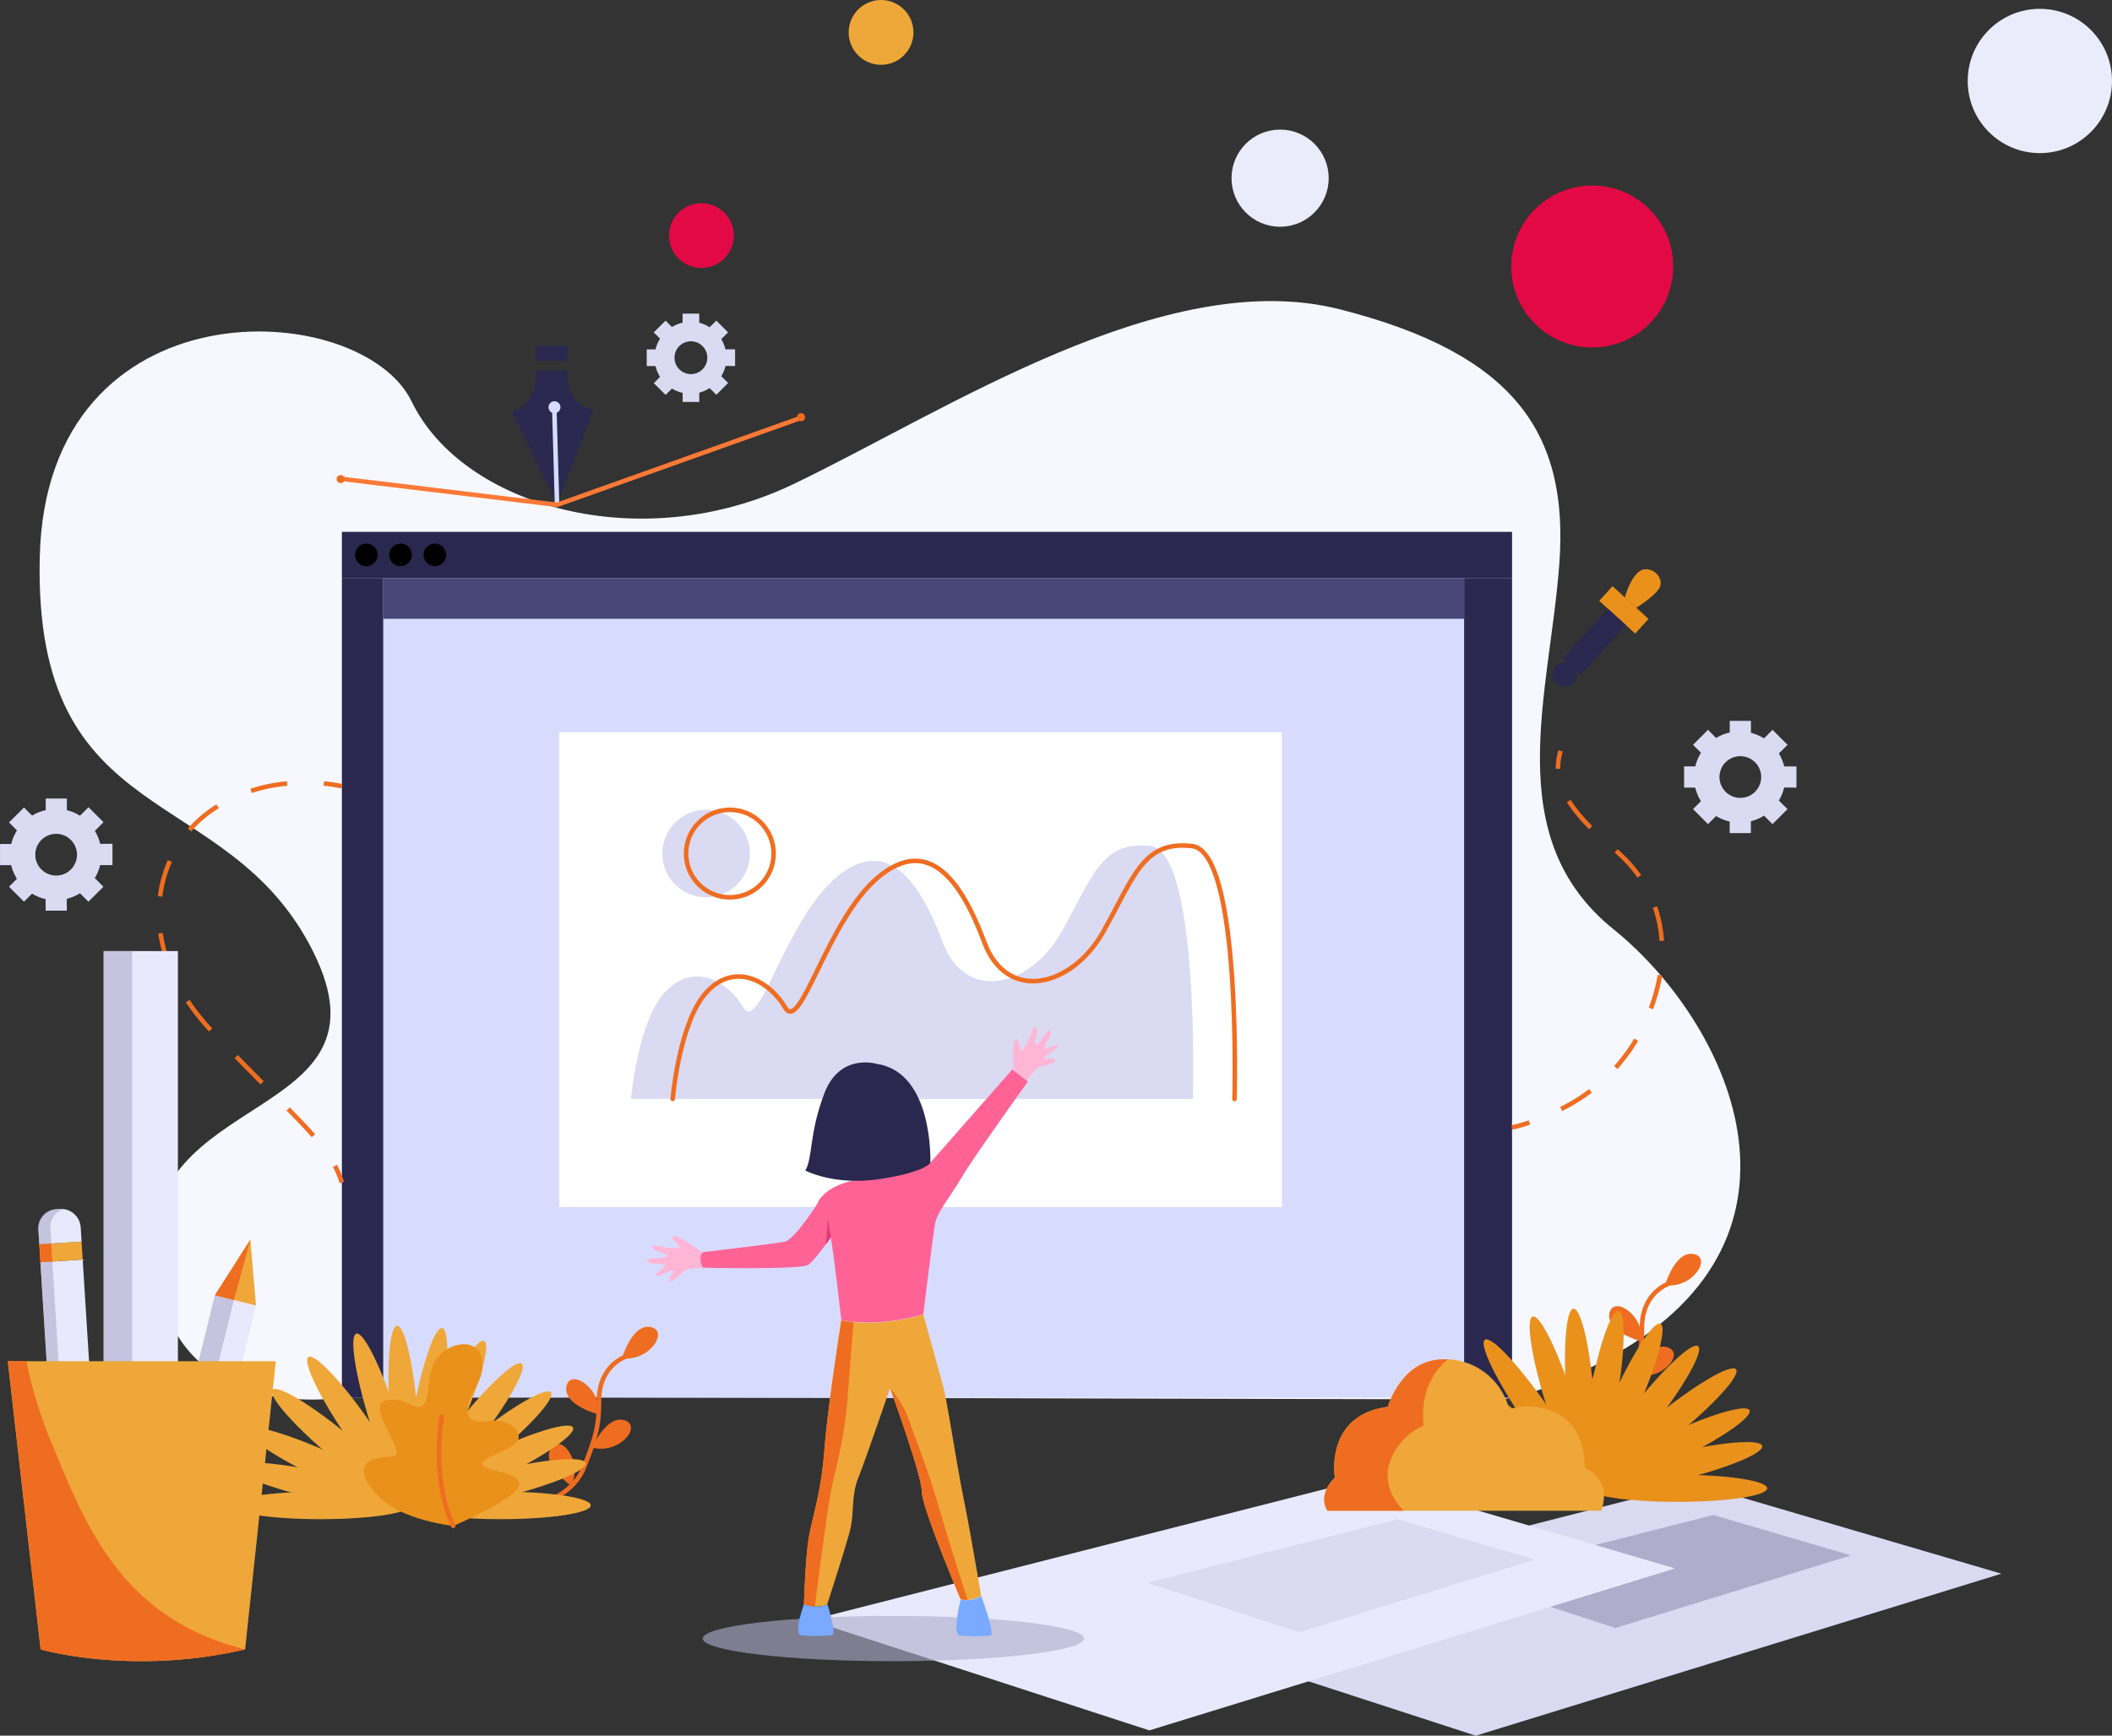 <svg id="OBJECTS" xmlns="http://www.w3.org/2000/svg" viewBox="0 0 466.07 383.04"><rect x="0" y="0" width="466.07" height="383.04" fill="#333333" stroke="none"/><defs><style>.cls-1{fill:#dadaf2;}.cls-18,.cls-2{fill:#aeaecc;}.cls-3{fill:#e9e9fe;}.cls-4{fill:#f7f8ff;}.cls-5{fill:#d7dcff;}.cls-6{fill:#2b284f;}.cls-7{fill:#fff;}.cls-8{fill:#484777;}.cls-10,.cls-12,.cls-13,.cls-14,.cls-15,.cls-9{fill:none;}.cls-9{stroke:#d7dcff;}.cls-12,.cls-13,.cls-14,.cls-9{stroke-miterlimit:10;}.cls-10{stroke:#ff7936;}.cls-10,.cls-15{stroke-linecap:round;stroke-linejoin:round;}.cls-11{fill:#ef6d21;}.cls-12,.cls-13,.cls-14,.cls-15{stroke:#ef6d21;}.cls-13{stroke-dasharray:7.62 7.62;}.cls-14{stroke-dasharray:8.14 8.14;}.cls-16{fill:#efa739;}.cls-17{fill:#ea911c;}.cls-18{opacity:0.61;}.cls-19{fill:#ff6396;}.cls-20{fill:#79aaff;}.cls-21{fill:#ffb6d6;}.cls-22{fill:#e23976;}.cls-23{fill:#d85082;}.cls-24{fill:#eaecfb;}.cls-25{fill:#e20944;}.cls-26{fill:#eea739;}</style></defs><title>banner-1</title><polygon class="cls-1" points="250.84 358.72 373.84 327.38 441.66 347.29 325.67 383.04 250.84 358.72"/><polygon class="cls-2" points="322.95 348.37 378.08 334.33 408.47 343.25 356.49 359.27 322.95 348.37"/><polygon class="cls-3" points="178.81 357.55 301.81 326.21 369.63 346.12 253.64 381.87 178.81 357.55"/><polygon class="cls-1" points="253.22 349.31 308.35 335.26 338.74 344.18 286.76 360.21 253.22 349.31"/><path class="cls-4" d="M309,426s-39.29,7.71-42.8-30.17,54-30.17,35.08-68.05-61.73-26-60.33-87,70.86-57.53,82.08-34.38,50.51,34.38,84.19,18.24,82.08-48.41,120.67-38.59,50.51,27.37,48.4,56.13S563,302.51,588.25,322.86s47.71,67.35,0,94c0,0-15.43,9-25.26,9.76Z" transform="translate(-232.18 -117.78)"/><rect class="cls-5" x="75.45" y="117.38" width="258.22" height="191.06"/><rect class="cls-6" x="75.45" y="117.38" width="258.22" height="10.19"/><rect class="cls-6" x="75.45" y="127.57" width="9.12" height="180.88"/><rect class="cls-6" x="323.1" y="127.57" width="10.57" height="180.88"/><path d="M315.52,240.22a2.49,2.49,0,1,1-2.49-2.48A2.49,2.49,0,0,1,315.52,240.22Z" transform="translate(-232.18 -117.78)"/><path d="M323.06,240.22a2.49,2.49,0,1,1-2.49-2.48A2.49,2.49,0,0,1,323.06,240.22Z" transform="translate(-232.18 -117.78)"/><path d="M330.63,240.22a2.49,2.49,0,1,1-2.48-2.48A2.49,2.49,0,0,1,330.63,240.22Z" transform="translate(-232.18 -117.78)"/><rect class="cls-7" x="123.4" y="161.6" width="159.49" height="104.77"/><rect class="cls-8" x="84.57" y="127.57" width="238.53" height="8.99"/><path class="cls-6" d="M350.4,199.57h7.06s-.88,7.26,5.69,8.73l-8,20.89-10-20.4S351,207,350.4,199.57Z" transform="translate(-232.18 -117.78)"/><rect class="cls-6" x="118.22" y="76.3" width="7.06" height="3.33"/><line class="cls-9" x1="122.93" y1="111.41" x2="122.34" y2="90.71"/><circle class="cls-5" cx="122.36" cy="89.87" r="1.32"/><polyline class="cls-10" points="75.78 105.72 122.93 111.41 176.28 92.38"/><circle class="cls-11" cx="75.17" cy="105.72" r="0.88"/><circle class="cls-11" cx="176.77" cy="92.07" r="0.88"/><path class="cls-12" d="M565.84,366.59a34.94,34.94,0,0,0,3.85-1.09" transform="translate(-232.18 -117.78)"/><path class="cls-13" d="M576.69,362.52A39.7,39.7,0,0,0,593.39,347c8.89-15.91,7-31.58-4.67-41.52-7-5.9-10.59-10.33-12-14.26" transform="translate(-232.18 -117.78)"/><path class="cls-12" d="M576,287.44a12.52,12.52,0,0,1,.58-3.95" transform="translate(-232.18 -117.78)"/><path class="cls-12" d="M307.63,291.29a32.08,32.08,0,0,0-4-.6" transform="translate(-232.18 -117.78)"/><path class="cls-14" d="M295.54,290.7a35.18,35.18,0,0,0-16.44,5.73c-13.1,8.89-18.24,29.94,0,49.11,13,13.69,20.56,20.23,24.83,26.08" transform="translate(-232.18 -117.78)"/><path class="cls-12" d="M306.09,375.06a23,23,0,0,1,1.54,3.69" transform="translate(-232.18 -117.78)"/><path class="cls-15" d="M350.33,449.79s8-1.28,10.76-8.29,3.28-9.36,3.28-14.74,3-8.42,5.84-9.58" transform="translate(-232.18 -117.78)"/><path class="cls-11" d="M358.23,445.66s-6.61-4.53-4.53-8.18S360.93,440.25,358.23,445.66Z" transform="translate(-232.18 -117.78)"/><path class="cls-11" d="M362.85,437.23s3.22-7.34,7.2-6S368.67,438.87,362.85,437.23Z" transform="translate(-232.18 -117.78)"/><path class="cls-11" d="M364.24,429.91s-7.77-2-7.08-6.12S364.9,423.9,364.24,429.91Z" transform="translate(-232.18 -117.78)"/><path class="cls-11" d="M369.45,417.5s2.23-7.69,6.35-6.86S375.43,418.37,369.45,417.5Z" transform="translate(-232.18 -117.78)"/><path class="cls-15" d="M580.5,433.68s8-1.28,10.76-8.29,3.27-9.36,3.27-14.73,3-8.42,5.85-9.59" transform="translate(-232.18 -117.78)"/><path class="cls-11" d="M588.4,429.55s-6.61-4.53-4.53-8.18S591.09,424.15,588.4,429.55Z" transform="translate(-232.18 -117.78)"/><path class="cls-11" d="M593,421.12s3.21-7.33,7.19-6S598.83,422.77,593,421.12Z" transform="translate(-232.18 -117.78)"/><path class="cls-11" d="M594.41,413.8s-7.77-2-7.08-6.12S595.07,407.79,594.41,413.8Z" transform="translate(-232.18 -117.78)"/><path class="cls-11" d="M599.62,401.39s2.23-7.69,6.35-6.86S605.59,402.26,599.62,401.39Z" transform="translate(-232.18 -117.78)"/><ellipse class="cls-16" cx="70.73" cy="332.22" rx="19.88" ry="3.04"/><ellipse class="cls-16" cx="110.49" cy="332.22" rx="19.88" ry="3.04"/><path class="cls-16" d="M361.43,440.66c.4,1.63-7.93,5-18.6,7.63s-19.64,3.35-20,1.71,7.94-5,18.61-7.62S361,439,361.43,440.66Z" transform="translate(-232.18 -117.78)"/><path class="cls-16" d="M358.64,432.82c.73,1.51-6.71,6.58-16.61,11.33s-18.51,7.37-19.24,5.85,6.71-6.59,16.61-11.33S357.91,431.3,358.64,432.82Z" transform="translate(-232.18 -117.78)"/><path class="cls-16" d="M353.76,425.07c1.05,1.31-5,7.95-13.58,14.84s-16.33,11.4-17.39,10.09,5-7.95,13.58-14.83S352.71,423.76,353.76,425.07Z" transform="translate(-232.18 -117.78)"/><path class="cls-16" d="M347.32,418.72c1.32,1-3.1,8.88-9.87,17.52S324.11,451,322.79,450s3.1-8.88,9.87-17.52S346,417.68,347.32,418.72Z" transform="translate(-232.18 -117.78)"/><path class="cls-16" d="M339,413.7c1.53.68-.85,9.36-5.32,19.39s-9.34,17.6-10.88,16.91.85-9.36,5.33-19.39S337.46,413,339,413.7Z" transform="translate(-232.18 -117.78)"/><path class="cls-16" d="M329.76,410.86c1.66.3,1.44,9.3-.49,20.11s-4.82,19.33-6.48,19-1.43-9.29.5-20.1S328.11,410.57,329.76,410.86Z" transform="translate(-232.18 -117.78)"/><path class="cls-16" d="M319.8,410.36c1.67-.13,3.7,8.65,4.53,19.59s.14,19.93-1.54,20.05-3.7-8.64-4.53-19.59S318.13,410.49,319.8,410.36Z" transform="translate(-232.18 -117.78)"/><ellipse class="cls-16" cx="316.8" cy="431.05" rx="3.04" ry="19.88" transform="translate(-347.46 -2.12) rotate(-17.56)"/><path class="cls-16" d="M300.24,417.26c1.38-.95,7.55,5.61,13.78,14.65s10.15,17.14,8.77,18.09-7.55-5.6-13.78-14.64S298.86,418.22,300.24,417.26Z" transform="translate(-232.18 -117.78)"/><path class="cls-16" d="M292.29,424.51c1.08-1.29,8.78,3.37,17.2,10.41s14.38,13.8,13.3,15.08-8.78-3.37-17.2-10.41S291.21,425.8,292.29,424.51Z" transform="translate(-232.18 -117.78)"/><path class="cls-16" d="M286.74,433.25c.71-1.52,9.35,1,19.31,5.62s17.45,9.61,16.74,11.13-9.35-1-19.31-5.62S286,434.77,286.74,433.25Z" transform="translate(-232.18 -117.78)"/><path class="cls-16" d="M284,441.46c.36-1.64,9.34-1,20.06,1.3s19.12,5.6,18.76,7.24-9.34,1.06-20.06-1.3S283.6,443.1,284,441.46Z" transform="translate(-232.18 -117.78)"/><path class="cls-17" d="M582.41,446.22c0,1.68-8.9,3-19.88,3s-19.88-1.36-19.88-3,8.9-3,19.88-3S582.41,444.54,582.41,446.22Z" transform="translate(-232.18 -117.78)"/><path class="cls-17" d="M622.16,446.22c0,1.68-8.9,3-19.88,3s-19.87-1.36-19.87-3,8.9-3,19.87-3S622.16,444.54,622.16,446.22Z" transform="translate(-232.18 -117.78)"/><path class="cls-17" d="M621.05,436.88c.39,1.63-7.94,5-18.61,7.62s-19.64,3.35-20,1.72,7.93-5.05,18.6-7.63S620.65,435.24,621.05,436.88Z" transform="translate(-232.18 -117.78)"/><path class="cls-17" d="M618.25,429c.73,1.52-6.71,6.59-16.61,11.34s-18.51,7.36-19.23,5.85,6.71-6.59,16.61-11.34S617.53,427.52,618.25,429Z" transform="translate(-232.18 -117.78)"/><ellipse class="cls-17" cx="597.89" cy="433.75" rx="19.88" ry="3.04" transform="matrix(0.78, -0.63, 0.63, 0.78, -372.02, 353.07)"/><ellipse class="cls-17" cx="594.67" cy="430.58" rx="19.88" ry="3.04" transform="translate(-343.26 515.14) rotate(-51.91)"/><path class="cls-17" d="M598.61,409.91c1.53.69-.85,9.37-5.33,19.4s-9.34,17.59-10.87,16.91.85-9.37,5.32-19.39S597.07,409.23,598.61,409.91Z" transform="translate(-232.18 -117.78)"/><path class="cls-17" d="M589.38,407.08c1.65.29,1.43,9.29-.5,20.1s-4.82,19.33-6.47,19-1.44-9.3.49-20.1S587.72,406.79,589.38,407.08Z" transform="translate(-232.18 -117.78)"/><path class="cls-17" d="M579.41,406.58c1.68-.13,3.71,8.64,4.53,19.59s.14,19.92-1.53,20.05-3.71-8.65-4.53-19.59S577.74,406.7,579.41,406.58Z" transform="translate(-232.18 -117.78)"/><path class="cls-17" d="M570.41,408.32c1.6-.51,5.59,7.56,8.9,18s4.7,19.36,3.1,19.87-5.59-7.57-8.9-18S568.81,408.82,570.41,408.32Z" transform="translate(-232.18 -117.78)"/><ellipse class="cls-17" cx="571.13" cy="429.85" rx="3.04" ry="19.88" transform="translate(-375.23 282.03) rotate(-34.56)"/><path class="cls-17" d="M551.9,420.72c1.08-1.28,8.78,3.38,17.2,10.42s14.38,13.79,13.31,15.08-8.78-3.38-17.21-10.42S550.83,422,551.9,420.72Z" transform="translate(-232.18 -117.78)"/><path class="cls-17" d="M546.35,429.47c.71-1.53,9.35,1,19.31,5.62s17.45,9.61,16.75,11.13-9.36-1-19.31-5.62S545.65,431,546.35,429.47Z" transform="translate(-232.18 -117.78)"/><path class="cls-17" d="M543.58,437.68c.36-1.64,9.34-1.06,20.07,1.3s19.12,5.6,18.76,7.24-9.35,1.06-20.07-1.3S543.22,439.32,543.58,437.68Z" transform="translate(-232.18 -117.78)"/><path class="cls-17" d="M332.21,454.52s-11.41-1.17-16.53-6.55-3.3-7.72,0-8.42,5.53.7,2.77-4.67-3.79-8,0-8.19,5.67,2.81,7.3.94-.23-9.59,5.62-12.4,9.54,2.11,5.82,8.65-1.38,8.19,3.06,7.49,7.93,2.8,5.72,4.91-9.46,3.74-6.89,5.14,8.82,1.64,7.57,4.45S334.46,453.58,332.21,454.52Z" transform="translate(-232.18 -117.78)"/><path class="cls-15" d="M329.65,430.43s-2.43,13.66,2.56,24.09" transform="translate(-232.18 -117.78)"/><path class="cls-1" d="M371.44,360.29s1.45-17.32,7.68-23.78,13.72-2.16,17.15,3.64,9.29-19.46,20.55-28.81,18.43,1.09,23.42,14.42,19.26,9.9,26.16-2.26,8.76-20.27,19.67-19,9.36,55.81,9.36,55.81Z" transform="translate(-232.18 -117.78)"/><path class="cls-15" d="M380.63,360.29s1.45-17.32,7.68-23.78,13.72-2.16,17.15,3.64,9.29-19.46,20.55-28.81,18.43,1.09,23.41,14.42,19.27,9.9,26.16-2.26,8.77-20.27,19.68-19,9.35,55.81,9.35,55.81" transform="translate(-232.18 -117.78)"/><ellipse class="cls-18" cx="197.15" cy="361.6" rx="42.07" ry="5"/><path class="cls-19" d="M412.55,383.43s.93-3.43,7.62-5.07c5.4-1.33,17.32-4,17.32-4l18.09-20.57,3.43,2.65s-12.16,17-14.5,21-5.46,7.8-5.93,10.14-2.65,20.26-2.65,20.26-9.35,3-18.08,1.25c0,0-1.72-15-2.34-18.24,0,0-3.43,5-5,6.08s-23.23.62-23.23.62-1.24-2.49,0-3.43c0,0,15.9-1.87,18.09-2.33S412.55,383.43,412.55,383.43Z" transform="translate(-232.18 -117.78)"/><path class="cls-6" d="M425.64,352.56s-8.1-2.49-11.53,6.47-2.5,14.11-4.21,17.07c0,0,6.39,3.43,16.52,1.87s11.07-3.59,11.07-3.59S438.27,354.43,425.64,352.56Z" transform="translate(-232.18 -117.78)"/><path class="cls-16" d="M440.3,423.65c-.94-3.43-4.37-15.75-4.37-15.75s-9.35,3-18.08,1.25c0,0-3,18.86-3.74,28.53s-2.65,14.81-3.43,19.33-1.09,14.81-1.09,14.81,3.27,1.09,5.14,0c0,0,4.37-13.4,5.15-16.83s.15-7.18,1.71-11.07,7-19.8,7-19.8,7,19.17,7,22.76,8.58,23.85,8.58,23.85a6.09,6.09,0,0,0,4.52-.78s-2.34-14-3.9-21.67S441.23,427.08,440.3,423.65Z" transform="translate(-232.18 -117.78)"/><path class="cls-20" d="M409.59,471.82s-2.4,6.55-.59,6.84a36.34,36.34,0,0,0,6.78,0c1.11-.11-1-6.84-1-6.84C412.86,472.91,409.59,471.82,409.59,471.82Z" transform="translate(-232.18 -117.78)"/><path class="cls-20" d="M448.72,470a6.09,6.09,0,0,1-4.52.78s-2,7.64-.21,7.93a36.34,36.34,0,0,0,6.78,0C451.88,478.55,448.72,470,448.72,470Z" transform="translate(-232.18 -117.78)"/><path class="cls-21" d="M387.29,394.18s-2-1.28-3-2-2.86-1.82-3.51-1.58.3,1,.88,1.76l.59.81a13.22,13.22,0,0,1-2.69-.06c-1.7-.17-3.22-.64-3.45-.29s.58.93,1.93,1.34,1.63.82.76,1.11-3.45.12-3.69.53.18.88,1.76.88,2.16.23,2.1.47-2.1,1.63-2.16,2,1,.18,3.21-.87c0,0,1.23-.47.53.52s-1.23,2.57.35,1.41,2.11-1.93,2.69-2.23a19.9,19.9,0,0,1,3.72-.37S386.05,395.12,387.29,394.18Z" transform="translate(-232.18 -117.78)"/><path class="cls-21" d="M463.15,350.67c2-1.27,2.78-2.11,2.45-2.25s-2.6.84-2.83.77-.12-.7.73-2,.66-1.93.19-2-1.69,2.24-2.41,2.83-.91.12-.53-1.24.31-2.36-.11-2.35-.84,1.55-1.59,3.08a13.81,13.81,0,0,1-1.39,2.3l-.37-.92c-.37-.93-.48-2.11-1-1.69s-.6,2.59-.53,3.81c0,.81,0,2.14.06,2.94l3,2.33a17.23,17.23,0,0,1,2.18-2.77c.56-.34,1.49-.38,3.32-1.09s.21-1.11-1-1S463.15,350.67,463.15,350.67Z" transform="translate(-232.18 -117.78)"/><polygon class="cls-22" points="183.33 273.13 182.73 268.98 182.25 274.65 183.33 273.13"/><path class="cls-11" d="M415.51,447.15c1-5.26,3-11.34,3.73-21.13.49-6.25,1-12.66,1.29-16.49a24.34,24.34,0,0,1-2.68-.38s-3,18.86-3.74,28.53-2.65,14.81-3.43,19.33-1.09,14.81-1.09,14.81a11.47,11.47,0,0,0,2.42.47C412.72,466.66,414.69,451.42,415.51,447.15Z" transform="translate(-232.18 -117.78)"/><path class="cls-11" d="M439.61,451.18c-2.95-10.12-5.7-16.54-6.86-20.09a23.61,23.61,0,0,0-4.16-7s7,19.17,7,22.76,8.58,23.85,8.58,23.85a5.4,5.4,0,0,0,1.52.13C444.47,467,441.8,458.68,439.61,451.18Z" transform="translate(-232.18 -117.78)"/><rect class="cls-17" x="585.15" y="250.2" width="10.73" height="4.37" transform="translate(91.65 -449.6) rotate(42.32)"/><path class="cls-6" d="M591,255.74l-4-3.61-10,11,.95.87a2.67,2.67,0,0,0-2.31,4.6,2.67,2.67,0,0,0,4.37-2.73l.95.87Z" transform="translate(-232.18 -117.78)"/><path class="cls-17" d="M590.74,249.63s1.56-5.7,4.14-6.17,4.61,2.32,3.43,4.2-5.07,4.25-5.07,4.25Z" transform="translate(-232.18 -117.78)"/><path class="cls-1" d="M628.62,291.6v-4.68h-2.71a10,10,0,0,0-1.17-2.86l1.91-1.91-3.31-3.31-1.88,1.89a10.16,10.16,0,0,0-2.89-1.23v-2.63h-4.68v2.57a9.71,9.71,0,0,0-3,1.2l-1.79-1.8-3.31,3.31,1.76,1.76a10,10,0,0,0-1.26,3h-2.47v4.68h2.46a10.22,10.22,0,0,0,1.26,3l-1.75,1.75,3.31,3.31,1.78-1.78a10,10,0,0,0,3,1.21v2.55h4.68v-2.61a9.85,9.85,0,0,0,2.9-1.24l1.87,1.87,3.31-3.31-1.91-1.9a10.22,10.22,0,0,0,1.18-2.87Zm-12.39,2.26a4.6,4.6,0,1,1,4.6-4.6A4.6,4.6,0,0,1,616.23,293.86Z" transform="translate(-232.18 -117.78)"/><path class="cls-1" d="M257,308.69V304h-2.71a10,10,0,0,0-1.18-2.86l1.91-1.92-3.31-3.3-1.88,1.88a10,10,0,0,0-2.89-1.23V294h-4.67v2.57a10,10,0,0,0-3,1.2l-1.8-1.79-3.3,3.3,1.76,1.76a10,10,0,0,0-1.27,3h-2.47v4.67h2.46a9.88,9.88,0,0,0,1.27,3l-1.75,1.76,3.3,3.3,1.78-1.78a9.85,9.85,0,0,0,3,1.21v2.55h4.67v-2.61a9.85,9.85,0,0,0,2.9-1.24l1.87,1.87,3.31-3.3-1.9-1.91a9.91,9.91,0,0,0,1.17-2.87ZM244.57,311a4.6,4.6,0,1,1,4.6-4.6A4.59,4.59,0,0,1,244.57,311Z" transform="translate(-232.18 -117.78)"/><path class="cls-1" d="M394.4,198.56v-3.68h-2.13a7.81,7.81,0,0,0-.93-2.25l1.51-1.5-2.6-2.6L388.76,190a7.52,7.52,0,0,0-2.27-1V187h-3.68v2a7.87,7.87,0,0,0-2.34.94l-1.41-1.4-2.61,2.6,1.39,1.38a7.66,7.66,0,0,0-1,2.37H374.9v3.68h1.94a7.84,7.84,0,0,0,1,2.38l-1.38,1.38,2.61,2.6,1.4-1.4a8,8,0,0,0,2.35.95v2h3.68v-2.05a7.84,7.84,0,0,0,2.28-1l1.48,1.47,2.6-2.6-1.5-1.5a7.73,7.73,0,0,0,.92-2.26Zm-9.75,1.78a3.62,3.62,0,1,1,3.62-3.62A3.62,3.62,0,0,1,384.65,200.34Z" transform="translate(-232.18 -117.78)"/><circle class="cls-1" cx="388.01" cy="306.15" r="9.66" transform="translate(-335.02 246.25) rotate(-45)"/><circle class="cls-15" cx="393.24" cy="306.15" r="9.66" transform="translate(-333.48 249.95) rotate(-45)"/><path class="cls-16" d="M525.12,451.18s-2.44-3.25,1.63-7.32c0,0-2.35-13.77,11.69-15.62,0,0,2.65-9.28,10.6-10.34a14.51,14.51,0,0,1,16.16,10.87,14.19,14.19,0,0,1,11.66,1.59c5.56,3.71,5,11.39,5,11.39s6.1,2.17,3.71,9.43Z" transform="translate(-232.18 -117.78)"/><path class="cls-11" d="M539,440.11a13.61,13.61,0,0,1,7.33-7.72c-.76-7.66,2.35-12.12,5.37-14.61a15.75,15.75,0,0,0-2.64.12c-7.95,1.06-10.6,10.34-10.6,10.34-14,1.85-11.69,15.62-11.69,15.62-4.07,4.07-1.63,7.32-1.63,7.32H542C538.86,448.21,537.53,444,539,440.11Z" transform="translate(-232.18 -117.78)"/><rect class="cls-3" x="243.4" y="395.96" width="9.35" height="73.18" transform="translate(-258.87 -101.34) rotate(-3.6)"/><rect class="cls-16" x="240.98" y="392.06" width="9.35" height="3.98" transform="translate(-256.46 -101.57) rotate(-3.6)"/><path class="cls-3" d="M244.95,384.59h.7a4.33,4.33,0,0,1,4.33,4.33v3.15a0,0,0,0,1,0,0h-9.35a0,0,0,0,1,0,0v-3.15A4.33,4.33,0,0,1,244.95,384.59Z" transform="translate(-256.1 -101.6) rotate(-3.6)"/><polygon class="cls-18" points="16.14 351.42 11.54 278.38 8.93 278.55 13.53 351.58 22.87 350.99 22.87 350.99 16.14 351.42"/><polygon class="cls-11" points="11.54 278.38 11.29 274.42 8.68 274.58 8.93 278.55 18.27 277.96 18.27 277.96 11.54 278.38"/><path class="cls-18" d="M243.31,388.74a4,4,0,0,1,3.24-4.16,5.17,5.17,0,0,0-.79,0l-1.4.09a4,4,0,0,0-3.72,4.22l.22,3.5,2.66-.17Z" transform="translate(-232.18 -117.78)"/><rect class="cls-3" x="270.7" y="403.7" width="9.35" height="73.18" transform="translate(205.26 815.88) rotate(-166.16)"/><polygon class="cls-16" points="56.49 288.1 55.25 273.56 47.41 285.86 56.49 288.1"/><polygon class="cls-23" points="36.72 358.59 38.98 359.15 38.98 359.15 36.72 358.59"/><polygon class="cls-18" points="51.62 286.9 53.63 287.39 47.41 285.86 29.9 356.91 34.11 357.95 51.62 286.9"/><polygon class="cls-11" points="51.62 286.9 55.25 273.56 47.41 285.86 51.62 286.9"/><rect class="cls-3" x="22.87" y="209.89" width="16.39" height="148.14"/><rect class="cls-18" x="22.87" y="209.89" width="6.3" height="148.14"/><path class="cls-16" d="M241.14,481.78s19.88,5.85,45.13,0l6.78-63.6H233.89Z" transform="translate(-232.18 -117.78)"/><path class="cls-11" d="M243.64,436.4A97.25,97.25,0,0,1,238,418.18h-4.07l7.25,63.6s19.88,5.85,45.13,0C258.5,474.91,250.75,453.43,243.64,436.4Z" transform="translate(-232.18 -117.78)"/><g id="Layer_2" data-name="Layer 2"><circle id="Ellipse_copy_4" data-name="Ellipse copy 4" class="cls-24" cx="450.15" cy="17.87" r="15.92"/><circle id="Ellipse_copy_5" data-name="Ellipse copy 5" class="cls-25" cx="154.79" cy="51.99" r="7.15"/><circle id="Ellipse_copy_3" data-name="Ellipse copy 3" class="cls-24" cx="282.49" cy="39.32" r="10.72"/><circle id="Ellipse_copy_2" data-name="Ellipse copy 2" class="cls-25" cx="351.37" cy="58.81" r="17.87"/><circle id="Ellipse_" data-name="Ellipse " class="cls-26" cx="194.43" cy="7.15" r="7.15"/></g></svg>